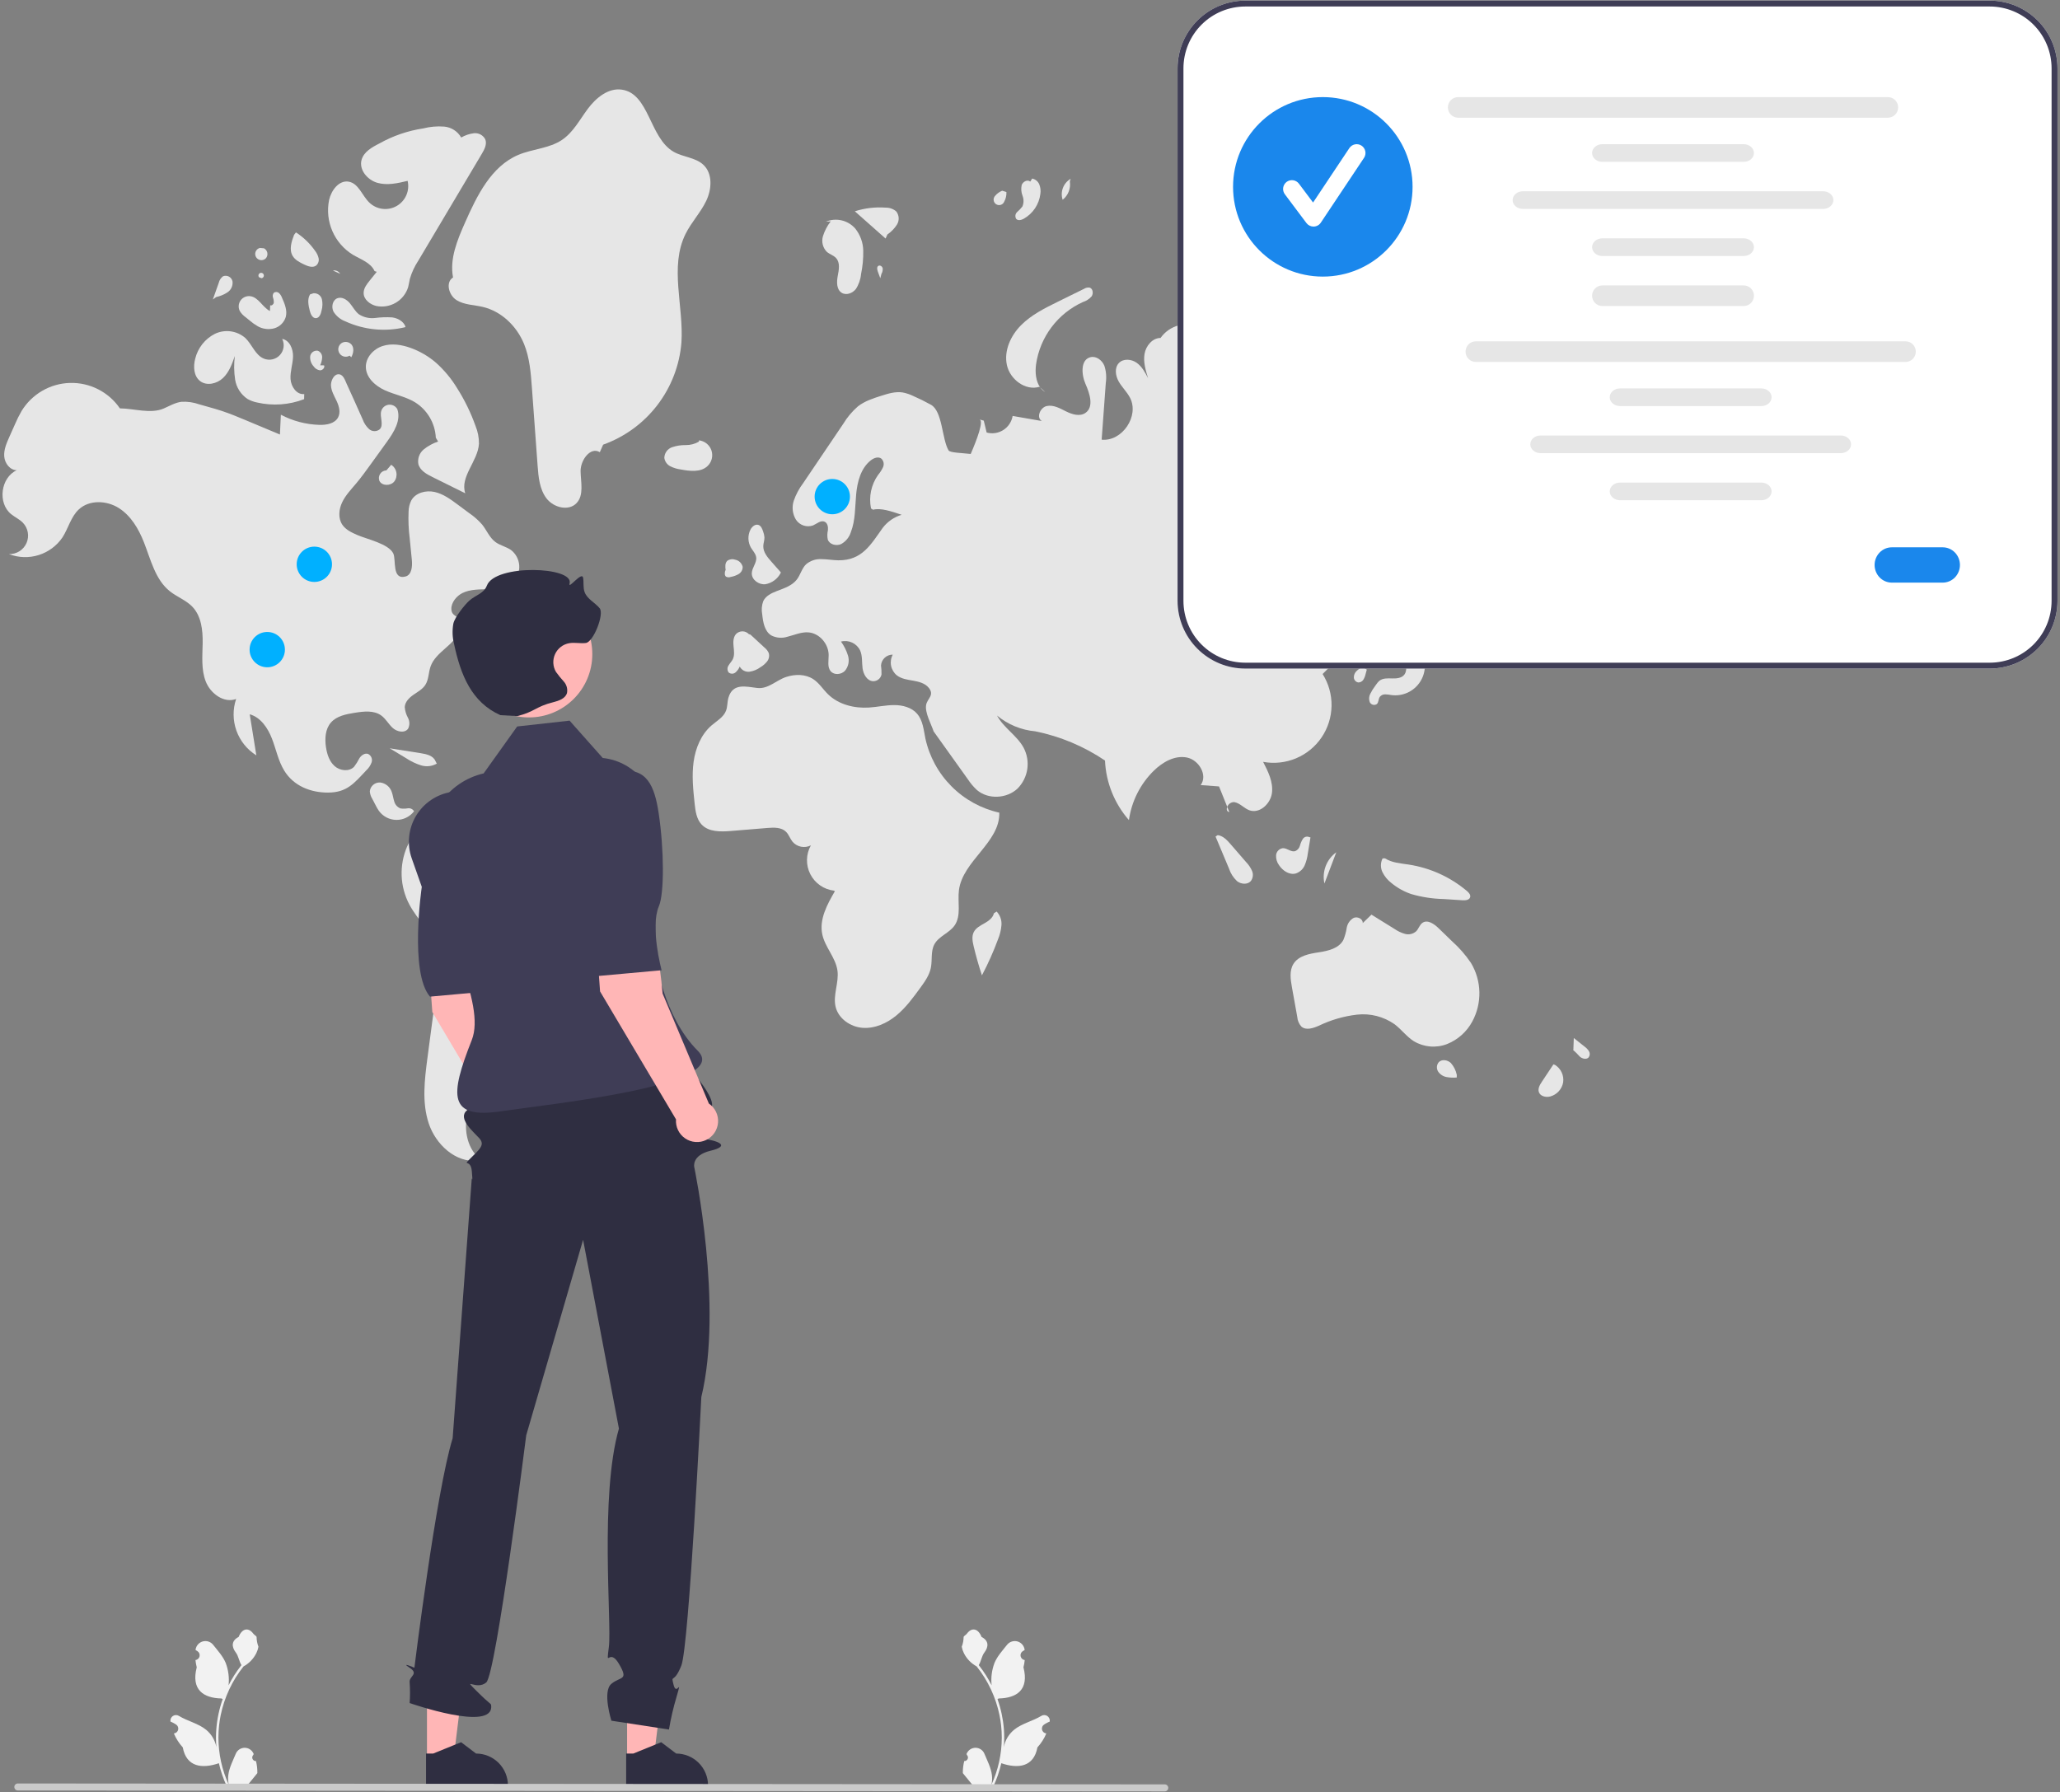 <svg width="700" height="609" viewBox="0 0 700 609" fill="none" xmlns="http://www.w3.org/2000/svg">
<rect x="0" y="0" width="700" height="609" fill="#808080" stroke="none"/>
<g clip-path="url(#clip0_722_21902)">
<path d="M327.648 598.486C327.897 598.497 328.144 598.432 328.354 598.299C328.565 598.165 328.73 597.97 328.826 597.74C328.922 597.51 328.945 597.256 328.892 597.012C328.839 596.768 328.712 596.547 328.529 596.378L328.446 596.046L328.479 595.967C328.73 595.374 329.151 594.868 329.688 594.514C330.225 594.159 330.855 593.971 331.499 593.974C332.143 593.976 332.772 594.169 333.307 594.527C333.841 594.886 334.258 595.394 334.505 595.989C335.49 598.363 336.745 600.74 337.054 603.25C337.19 604.359 337.132 605.484 336.884 606.574C339.199 601.524 340.401 596.036 340.409 590.482C340.409 589.088 340.332 587.695 340.177 586.31C340.048 585.175 339.871 584.047 339.643 582.928C338.403 576.854 335.739 571.161 331.871 566.317C329.999 565.295 328.485 563.725 327.533 561.816C327.188 561.13 326.945 560.398 326.81 559.642C327.22 558.56 327.435 557.414 327.447 556.256C327.741 555.81 328.268 555.588 328.589 555.152C330.188 552.984 332.39 553.363 333.54 556.308C335.996 557.548 336.02 559.604 334.513 561.581C333.554 562.839 333.422 564.541 332.581 565.888C332.667 565.998 332.757 566.106 332.844 566.216C334.426 568.251 335.805 570.436 336.961 572.739C336.68 570.158 337.015 567.548 337.94 565.122C338.877 562.862 340.633 560.958 342.18 559.004C342.589 558.479 343.145 558.087 343.777 557.878C344.408 557.668 345.088 557.651 345.73 557.828C346.371 558.005 346.946 558.368 347.381 558.871C347.816 559.375 348.093 559.996 348.175 560.657L348.184 560.743C347.955 560.873 347.73 561.01 347.51 561.156C347.233 561.34 347.019 561.604 346.895 561.913C346.771 562.221 346.744 562.56 346.815 562.884C346.887 563.209 347.056 563.504 347.298 563.732C347.541 563.959 347.846 564.108 348.175 564.158L348.208 564.163C348.127 564.991 347.982 565.812 347.776 566.618C349.76 574.292 345.476 577.086 339.359 577.212C339.224 577.281 339.093 577.35 338.958 577.416C340.119 580.708 340.848 584.136 341.125 587.615C341.282 589.668 341.273 591.73 341.097 593.781L341.108 593.709C341.551 591.428 342.768 589.37 344.553 587.882C347.204 585.704 350.949 584.902 353.809 583.152C354.113 582.957 354.466 582.853 354.827 582.852C355.188 582.851 355.542 582.953 355.847 583.147C356.152 583.341 356.395 583.618 356.548 583.945C356.701 584.272 356.757 584.636 356.709 584.994L356.697 585.071C356.271 585.244 355.856 585.444 355.455 585.67C355.225 585.799 355 585.937 354.78 586.082C354.503 586.267 354.289 586.531 354.165 586.839C354.042 587.148 354.014 587.487 354.086 587.811C354.158 588.136 354.326 588.431 354.568 588.658C354.811 588.886 355.117 589.034 355.445 589.085L355.479 589.09L355.548 589.101C354.82 590.84 353.797 592.441 352.526 593.833C351.285 600.532 345.956 601.167 340.256 599.217H340.253C339.627 601.934 338.721 604.58 337.549 607.11H327.89C327.855 607.003 327.824 606.892 327.793 606.785C328.687 606.841 329.584 606.787 330.466 606.625C329.749 605.746 329.032 604.86 328.316 603.981C328.3 603.964 328.285 603.947 328.271 603.929C327.907 603.479 327.54 603.032 327.177 602.582C327.157 601.202 327.316 599.825 327.648 598.486Z" fill="#F2F2F2"/>
<path d="M86.983 598.486C86.734 598.497 86.487 598.432 86.276 598.299C86.066 598.165 85.901 597.97 85.805 597.74C85.709 597.51 85.686 597.256 85.739 597.012C85.792 596.768 85.918 596.547 86.102 596.378L86.185 596.046L86.152 595.967C85.901 595.374 85.48 594.868 84.943 594.514C84.405 594.159 83.775 593.971 83.132 593.974C82.488 593.976 81.859 594.169 81.324 594.527C80.79 594.886 80.373 595.394 80.126 595.989C79.141 598.363 77.886 600.74 77.577 603.25C77.441 604.359 77.498 605.484 77.747 606.574C75.432 601.524 74.23 596.036 74.222 590.482C74.222 589.088 74.299 587.695 74.454 586.31C74.582 585.175 74.76 584.047 74.987 582.928C76.228 576.854 78.892 571.161 82.76 566.317C84.632 565.295 86.146 563.725 87.098 561.816C87.442 561.13 87.686 560.398 87.821 559.642C87.411 558.56 87.195 557.414 87.184 556.256C86.89 555.81 86.363 555.588 86.042 555.152C84.443 552.984 82.241 553.363 81.091 556.308C78.635 557.548 78.611 559.604 80.118 561.581C81.077 562.839 81.209 564.541 82.05 565.888C81.963 565.998 81.873 566.106 81.787 566.216C80.205 568.251 78.826 570.436 77.67 572.739C77.951 570.158 77.615 567.548 76.691 565.122C75.754 562.862 73.997 560.958 72.451 559.004C72.041 558.479 71.486 558.087 70.854 557.878C70.222 557.668 69.543 557.651 68.901 557.828C68.26 558.005 67.685 558.368 67.25 558.871C66.814 559.375 66.538 559.996 66.456 560.657L66.447 560.743C66.676 560.873 66.901 561.01 67.121 561.156C67.397 561.34 67.612 561.604 67.736 561.913C67.859 562.221 67.887 562.56 67.815 562.884C67.743 563.209 67.575 563.504 67.333 563.732C67.09 563.959 66.784 564.108 66.456 564.158L66.422 564.163C66.504 564.991 66.649 565.812 66.855 566.618C64.871 574.292 69.155 577.086 75.271 577.212C75.406 577.281 75.538 577.35 75.673 577.416C74.511 580.708 73.783 584.136 73.506 587.615C73.349 589.668 73.358 591.73 73.533 593.781L73.523 593.709C73.08 591.428 71.863 589.37 70.078 587.882C67.427 585.704 63.682 584.902 60.822 583.152C60.518 582.957 60.165 582.853 59.804 582.852C59.443 582.851 59.089 582.953 58.784 583.147C58.479 583.341 58.236 583.618 58.083 583.945C57.93 584.272 57.874 584.636 57.922 584.994L57.933 585.071C58.36 585.244 58.775 585.444 59.176 585.67C59.406 585.799 59.631 585.937 59.851 586.082C60.127 586.267 60.342 586.531 60.465 586.839C60.589 587.148 60.617 587.487 60.545 587.811C60.473 588.136 60.305 588.431 60.062 588.658C59.82 588.886 59.514 589.034 59.186 589.085L59.152 589.09L59.083 589.101C59.811 590.84 60.834 592.441 62.105 593.833C63.346 600.532 68.674 601.167 74.375 599.217H74.378C75.004 601.934 75.91 604.58 77.082 607.11H86.741C86.776 607.003 86.807 606.892 86.838 606.785C85.944 606.841 85.046 606.787 84.165 606.625C84.882 605.746 85.599 604.86 86.315 603.981C86.331 603.964 86.346 603.947 86.36 603.929C86.724 603.479 87.091 603.032 87.454 602.582C87.474 601.202 87.315 599.825 86.983 598.486Z" fill="#F2F2F2"/>
<path d="M232.965 79.478C234.919 75.543 238.042 72.277 239.953 68.321C241.863 64.365 242.235 59.07 239.052 56.042C236.349 53.471 232.116 53.435 228.884 51.573C220.65 46.829 220.659 31.759 211.245 30.457C206.668 29.824 202.526 33.257 199.759 36.958C196.993 40.66 194.788 44.979 190.951 47.554C186.607 50.469 180.992 50.596 176.168 52.62C166.92 56.502 162.072 66.485 158.018 75.659C155.406 81.569 152.735 87.943 153.947 94.289C151.313 95.928 152.487 100.336 155.116 101.983C157.745 103.629 161.046 103.592 164.065 104.306C170.41 105.805 175.606 110.855 178.069 116.892C179.988 121.597 180.381 126.762 180.751 131.83C181.394 140.624 182.037 149.418 182.679 158.212C182.965 162.124 183.341 166.282 185.722 169.4C188.103 172.517 193.26 173.823 195.937 170.956C198.496 168.215 197.343 163.877 197.291 160.128C197.24 156.38 200.628 151.712 203.823 153.673L204.95 151.116C212.248 148.503 218.639 143.842 223.357 137.691C228.075 131.541 230.92 124.161 231.553 116.435C232.369 103.99 227.417 90.647 232.965 79.478Z" fill="#E6E6E6"/>
<path d="M240.423 158.39C241.128 157.725 241.628 156.873 241.864 155.934C242.101 154.994 242.064 154.007 241.758 153.088C241.451 152.169 240.889 151.357 240.136 150.747C239.383 150.137 238.472 149.756 237.509 149.647L237.521 150.069C236.148 150.871 234.581 151.283 232.991 151.26C231.406 151.235 229.829 151.485 228.329 151.998C227.584 152.27 226.938 152.76 226.476 153.405C226.015 154.051 225.76 154.82 225.744 155.613C225.831 156.221 226.064 156.799 226.422 157.298C226.78 157.797 227.253 158.202 227.802 158.479C228.902 159.021 230.084 159.38 231.3 159.541C234.434 160.131 238.102 160.577 240.423 158.39Z" fill="#E6E6E6"/>
<path d="M301.539 79.686C302.852 78.794 303.966 77.64 304.813 76.297C305.223 75.617 305.418 74.829 305.373 74.037C305.327 73.244 305.043 72.484 304.558 71.856C303.569 70.999 302.298 70.539 300.99 70.567C297.438 70.302 293.868 70.723 290.475 71.807C293.959 74.894 297.442 77.98 300.926 81.067L301.539 79.686Z" fill="#E6E6E6"/>
<path d="M284.116 87.714C285.524 89.268 285.075 91.679 284.677 93.738C284.278 95.797 284.227 98.37 285.998 99.494C287.533 100.467 289.688 99.673 290.811 98.243C291.815 96.719 292.426 94.969 292.591 93.151C293.143 90.509 293.392 87.813 293.334 85.114C293.268 82.395 292.308 79.774 290.605 77.654C289.395 76.276 287.785 75.31 285.999 74.893C284.214 74.476 282.342 74.628 280.647 75.328L282.266 75.248C281.089 76.759 280.197 78.471 279.633 80.301C279.363 81.221 279.344 82.195 279.577 83.125C279.811 84.054 280.29 84.904 280.963 85.585C281.924 86.421 283.261 86.77 284.116 87.714Z" fill="#E6E6E6"/>
<path d="M363.536 61.646L363.824 60.76C362.62 61.456 361.692 62.545 361.195 63.843C360.699 65.142 360.663 66.572 361.094 67.894C362.02 67.164 362.735 66.2 363.164 65.102C363.593 64.003 363.722 62.81 363.536 61.646Z" fill="#E6E6E6"/>
<path d="M347.891 74.332C349.424 73.464 350.732 72.249 351.71 70.785C352.689 69.32 353.31 67.647 353.526 65.899C353.692 64.812 353.566 63.701 353.161 62.678C352.953 62.171 352.623 61.722 352.2 61.373C351.777 61.024 351.275 60.785 350.737 60.677L350.082 61.709C349.141 60.9 347.563 61.731 347.167 62.907C346.912 64.128 347.018 65.396 347.472 66.558C347.925 67.726 347.905 69.025 347.415 70.178C346.886 70.857 346.292 71.481 345.641 72.042C345.322 72.332 345.114 72.723 345.052 73.149C344.991 73.575 345.079 74.009 345.302 74.377C345.919 75.082 347.073 74.786 347.891 74.332Z" fill="#E6E6E6"/>
<path d="M341.221 68.568C341.782 67.559 342.046 66.411 341.984 65.258L340.551 64.808C339.634 65.18 338.822 65.767 338.182 66.521C337.988 66.716 337.839 66.951 337.747 67.21C337.654 67.469 337.62 67.746 337.646 68.019C337.673 68.293 337.76 68.558 337.901 68.794C338.042 69.03 338.233 69.232 338.461 69.386C338.689 69.54 338.948 69.641 339.22 69.683C339.492 69.725 339.77 69.706 340.034 69.628C340.297 69.549 340.54 69.414 340.746 69.231C340.951 69.048 341.113 68.822 341.221 68.568Z" fill="#E6E6E6"/>
<path d="M411.287 61.314C411.417 61.422 411.546 61.534 411.675 61.644C411.789 61.62 411.898 61.577 412.015 61.562L411.287 61.314Z" fill="#E6E6E6"/>
<path d="M408.99 73.894C410.306 72.83 411.622 71.765 412.938 70.701C413.637 70.206 414.233 69.579 414.692 68.856C415.006 68.172 415.142 67.419 415.086 66.668C415.03 65.917 414.786 65.192 414.374 64.562C413.646 63.443 412.733 62.457 411.675 61.644C410.513 61.919 409.492 62.611 408.805 63.588C408.119 64.566 407.815 65.761 407.95 66.948C408.188 68.457 409.136 70.071 408.362 71.389C408.061 71.902 407.543 72.251 407.195 72.735C406.848 73.218 406.735 73.987 407.212 74.343C407.742 74.737 408.476 74.31 408.99 73.894Z" fill="#E6E6E6"/>
<path d="M411.868 80.412C412.357 80.438 412.846 80.359 413.302 80.179C413.758 80 414.171 79.724 414.511 79.371C416.27 77.93 417.809 76.239 419.079 74.352C416.118 75.29 413.157 76.228 410.195 77.166L411.118 78.246C410.298 78.781 410.906 80.228 411.868 80.412Z" fill="#E6E6E6"/>
<path d="M420.168 86.507C420.349 86.969 420.676 87.359 421.099 87.617C421.522 87.876 422.018 87.988 422.512 87.938C423.003 87.873 423.474 87.7 423.892 87.433C424.309 87.166 424.663 86.81 424.928 86.391C425.378 85.728 425.643 84.956 425.695 84.155C425.746 83.355 425.583 82.555 425.223 81.839C424.862 81.123 424.316 80.516 423.642 80.081C422.968 79.647 422.19 79.4 421.389 79.367L422.206 80.616C422.415 82.748 419.516 84.466 420.168 86.507Z" fill="#E6E6E6"/>
<path d="M477.681 109.86C478.482 110.457 479.455 110.779 480.454 110.777C481.453 110.774 482.425 110.448 483.223 109.847C483.74 109.405 484.161 108.861 484.458 108.248C484.756 107.636 484.924 106.969 484.951 106.29C484.979 105.61 484.866 104.931 484.62 104.297C484.373 103.663 483.998 103.086 483.518 102.604L482.006 103.448C481.167 102.909 480.152 102.716 479.174 102.91C478.196 103.105 477.331 103.671 476.762 104.49C476.251 105.348 476.064 106.36 476.232 107.344C476.401 108.328 476.914 109.22 477.681 109.86Z" fill="#E6E6E6"/>
<path d="M495.268 111.851C496.005 111.637 496.674 111.238 497.212 110.691C497.75 110.144 498.139 109.469 498.341 108.729L495.401 108.342C494.583 107.725 493.631 107.309 492.622 107.129C492.116 107.053 491.599 107.153 491.159 107.413C490.718 107.673 490.38 108.076 490.201 108.555C490.138 108.963 490.181 109.38 490.325 109.766C490.47 110.153 490.711 110.496 491.025 110.763C491.58 111.292 492.262 111.67 493.005 111.861C493.748 112.051 494.527 112.048 495.268 111.851Z" fill="#E6E6E6"/>
<path d="M483.126 117.729C483.178 118.208 483.365 118.661 483.665 119.037C483.965 119.413 484.366 119.696 484.821 119.853C485.318 120.089 485.874 120.17 486.418 120.086C486.961 120.001 487.467 119.756 487.869 119.381C488.047 119.18 488.174 118.94 488.24 118.681C488.307 118.422 488.31 118.15 488.25 117.889C488.191 117.628 488.069 117.385 487.897 117.18C487.724 116.976 487.506 116.815 487.258 116.712L485.053 116.311C484.202 115.869 483.112 116.77 483.126 117.729Z" fill="#E6E6E6"/>
<path d="M355.183 133.234L353.477 131.675C353.931 132.308 354.512 132.839 355.183 133.234Z" fill="#E6E6E6"/>
<path d="M342.148 124.057C343.198 128.937 348.454 132.912 353.225 131.446L353.477 131.675C351.958 129.596 351.7 126.52 352.055 123.845C352.713 119.261 354.515 114.917 357.295 111.213C360.075 107.509 363.743 104.565 367.961 102.653C369.116 102.292 370.149 101.619 370.946 100.708C371.625 99.713 371.372 98.008 370.2 97.728C369.564 97.655 368.922 97.803 368.382 98.148L359.515 102.512C355.037 104.716 350.47 106.983 346.952 110.525C343.435 114.066 341.097 119.178 342.148 124.057Z" fill="#E6E6E6"/>
<path d="M199.026 291.84C190.765 285.926 181.717 281.197 172.145 277.792C166.262 275.701 159.94 274.105 153.81 275.293C150.449 275.988 147.299 277.466 144.616 279.608C141.933 281.75 139.793 284.494 138.37 287.618C136.999 290.764 136.355 294.179 136.484 297.609C136.613 301.039 137.513 304.395 139.117 307.429C141.944 312.727 146.839 316.945 148.476 322.722C149.579 326.617 149.056 330.763 148.525 334.776C147.44 342.976 146.355 351.177 145.269 359.377C144.281 366.843 143.319 374.613 145.682 381.764C148.046 388.914 154.792 395.217 162.285 394.458L163.769 394.346C158.813 390.976 157.424 383.998 158.899 378.189C160.375 372.379 164.121 367.453 167.778 362.704C178.631 348.612 189.483 334.52 200.336 320.427C204.727 314.726 209.371 307.678 207.03 300.873C205.699 297.005 202.352 294.222 199.026 291.84Z" fill="#E6E6E6"/>
<path d="M125.065 256.214C123.966 255.842 122.805 256.67 122.159 257.634C121.636 258.669 121.023 259.655 120.325 260.581C118.634 262.324 115.553 261.978 113.73 260.375C111.907 258.771 111.117 256.292 110.763 253.89C110.338 251.008 110.522 247.792 112.424 245.586C114.382 243.314 117.6 242.705 120.562 242.233C123.621 241.746 127.049 241.339 129.555 243.16C131.134 244.307 132.054 246.157 133.516 247.449C134.979 248.741 137.58 249.23 138.68 247.619C138.969 247.048 139.114 246.416 139.105 245.776C139.096 245.137 138.932 244.509 138.628 243.946C138.009 242.826 137.637 241.586 137.536 240.31C137.61 238.539 139.032 237.131 140.487 236.119C141.942 235.106 143.586 234.233 144.54 232.739C145.715 230.902 145.59 228.535 146.318 226.48C148.081 221.506 154.374 219.293 156.207 214.345C156.648 213.304 156.698 212.138 156.346 211.063C155.579 209.092 153.506 209.479 153.378 207.069C153.257 204.765 155.179 202.505 157.132 201.542C159.826 200.215 162.965 200.323 165.967 200.242C168.968 200.162 172.201 199.763 174.404 197.722C175.117 196.987 175.666 196.11 176.017 195.148C176.367 194.186 176.511 193.161 176.438 192.14C176.365 191.119 176.077 190.125 175.593 189.222C175.109 188.32 174.441 187.53 173.63 186.904C171.989 185.771 169.914 185.376 168.318 184.181C166.328 182.693 165.387 180.214 163.838 178.272C162.549 176.793 161.074 175.487 159.45 174.387C158.121 173.401 156.792 172.414 155.462 171.428C153.059 169.645 150.559 167.816 147.635 167.181C144.71 166.546 141.228 167.445 139.764 170.054C139.186 171.217 138.87 172.493 138.839 173.791C138.706 176.848 138.833 179.91 139.22 182.945C139.462 185.388 139.703 187.831 139.945 190.274C140.161 192.464 139.929 195.351 137.803 195.919C133.086 197.18 134.678 190.207 133.632 188.07C132.031 184.8 124.675 183.23 121.53 181.867C119.566 181.016 117.493 180.077 116.307 178.295C114.831 176.077 115.134 173.059 116.292 170.659C117.449 168.26 119.335 166.307 121.048 164.267C122.795 162.187 124.385 159.982 125.973 157.779C127.816 155.225 129.658 152.67 131.5 150.116C133.863 146.839 136.347 142.841 135.005 139.031C134.714 138.521 134.279 138.108 133.755 137.845C133.23 137.581 132.64 137.478 132.057 137.548C131.475 137.618 130.926 137.859 130.479 138.239C130.033 138.62 129.708 139.124 129.547 139.689C128.959 141.745 130.528 144.372 129.027 145.896C128.513 146.31 127.869 146.53 127.209 146.518C126.549 146.506 125.914 146.261 125.416 145.828C124.443 144.93 123.703 143.811 123.257 142.564C121.439 138.523 119.667 134.456 117.8 130.436C117.21 129.166 116.594 126.99 114.805 127.204C113.252 127.39 112.414 129.653 112.468 130.966C112.546 132.878 113.603 134.585 114.41 136.32C115.218 138.054 115.782 140.136 114.896 141.831C113.773 143.977 110.93 144.459 108.51 144.389C103.946 144.25 99.475 143.071 95.438 140.939C95.332 143.182 95.227 145.425 95.121 147.668C91.908 146.323 88.694 144.978 85.481 143.633C84.857 143.372 84.233 143.111 83.609 142.849C80.898 141.715 78.184 140.579 75.394 139.658C73.809 139.135 72.203 138.682 70.598 138.23C69.622 137.954 68.645 137.679 67.669 137.404C65.743 136.722 63.701 136.43 61.661 136.547C59.517 136.816 57.606 137.967 55.624 138.828C51.201 140.748 45.481 138.816 40.742 138.782C38.862 136.038 36.324 133.809 33.361 132.298C30.397 130.788 27.101 130.045 23.776 130.137C20.451 130.229 17.202 131.154 14.326 132.826C11.451 134.498 9.04 136.864 7.315 139.708C6.482 141.149 5.74 142.641 5.093 144.175C4.45 145.616 3.807 147.057 3.164 148.498C2.221 150.612 1.257 152.839 1.442 155.147C1.628 157.454 3.397 159.811 5.711 159.791C0.253 162.262 -0.883 170.909 3.752 174.706C5.036 175.757 6.609 176.445 7.764 177.636C8.637 178.536 9.221 179.677 9.441 180.911C9.662 182.146 9.508 183.418 9 184.564C8.492 185.711 7.653 186.679 6.591 187.346C5.528 188.012 4.291 188.345 3.038 188.304C6.271 189.553 9.833 189.67 13.142 188.633C16.45 187.597 19.309 185.47 21.252 182.598C23.234 179.496 24.095 175.62 26.791 173.112C30.361 169.792 36.258 170.05 40.375 172.661C44.493 175.271 47.098 179.717 48.889 184.251C51.237 190.193 52.74 196.983 57.742 200.958C60.161 202.88 63.224 203.961 65.362 206.191C68.407 209.367 68.933 214.16 68.865 218.559C68.796 222.958 68.322 227.522 69.925 231.619C71.527 235.717 76.121 239.087 80.24 237.542C79.06 241.043 79.097 244.841 80.343 248.319C81.59 251.797 83.974 254.753 87.109 256.707C86.359 252.052 85.608 247.397 84.858 242.742C88.598 243.795 91.023 247.423 92.423 251.048C93.823 254.673 94.563 258.593 96.593 261.907C99.788 267.126 105.576 269.374 111.463 269.354C117.823 269.333 120.238 266.301 124.429 261.835C125.271 261.073 125.91 260.113 126.289 259.043C126.46 258.503 126.43 257.92 126.205 257.4C125.98 256.88 125.576 256.459 125.065 256.214Z" fill="#E6E6E6"/>
<path d="M143.074 255.983C139.519 255.424 135.964 254.865 132.409 254.307C134.273 255.427 136.136 256.547 138 257.668C139.554 258.702 141.243 259.516 143.021 260.087C143.912 260.367 144.851 260.461 145.781 260.363C146.71 260.266 147.609 259.978 148.422 259.518L147.967 258.648C147.25 256.836 144.999 256.286 143.074 255.983Z" fill="#E6E6E6"/>
<path d="M140.659 275.743L140.683 275.681C140.468 275.325 140.152 275.041 139.774 274.866C139.396 274.69 138.975 274.632 138.564 274.699C137.745 274.845 136.908 274.859 136.085 274.739C135.562 274.534 135.095 274.208 134.724 273.786C134.354 273.365 134.089 272.861 133.953 272.316C133.6 271.253 133.495 270.115 133.093 269.07C132.802 268.243 132.289 267.512 131.609 266.958C130.93 266.404 130.111 266.048 129.243 265.93C128.371 265.86 127.507 266.136 126.838 266.698C126.168 267.26 125.746 268.063 125.664 268.933C125.732 269.829 126.017 270.696 126.494 271.458C126.877 272.195 127.261 272.933 127.644 273.67C127.967 274.331 128.339 274.967 128.756 275.573C129.435 276.508 130.323 277.272 131.348 277.805C132.374 278.337 133.51 278.622 134.665 278.639C135.821 278.655 136.964 278.402 138.004 277.899C139.045 277.397 139.954 276.658 140.659 275.743Z" fill="#E6E6E6"/>
<path d="M119.898 86.568C122.604 88.164 125.994 89.264 127.28 92.131L128.022 92.371C127.213 93.376 126.404 94.382 125.594 95.388C124.594 96.63 123.542 98.015 123.566 99.61C123.598 101.807 125.711 103.464 127.846 103.982C130.125 104.451 132.496 104.057 134.5 102.875C136.504 101.694 137.998 99.811 138.691 97.59C138.945 96.664 139.05 95.704 139.272 94.769C139.921 92.554 140.901 90.45 142.178 88.527C149.366 76.434 156.554 64.341 163.742 52.249C164.637 50.743 165.56 48.941 164.887 47.324C164.527 46.639 163.972 46.079 163.291 45.713C162.61 45.348 161.835 45.195 161.066 45.274C159.532 45.46 158.052 45.958 156.718 46.736C156.125 45.694 155.288 44.812 154.278 44.165C153.269 43.518 152.118 43.126 150.924 43.022C148.536 42.838 146.134 43.047 143.814 43.641C138.573 44.432 133.518 46.168 128.897 48.766C126.369 50.044 123.587 51.622 122.854 54.358C121.952 57.724 124.859 61.154 128.207 62.121C131.554 63.088 135.127 62.276 138.515 61.462C138.898 63.104 138.739 64.826 138.06 66.37C137.382 67.914 136.222 69.197 134.753 70.026C133.285 70.855 131.587 71.186 129.914 70.969C128.242 70.751 126.685 69.998 125.477 68.822C123.048 66.457 121.859 62.352 118.524 61.742C115.201 61.133 112.559 64.678 111.825 67.977C111.108 71.529 111.497 75.216 112.94 78.541C114.384 81.865 116.812 84.667 119.898 86.568Z" fill="#E6E6E6"/>
<path d="M161.586 144.756C159.985 140.245 157.881 135.928 155.314 131.887C153.369 128.692 150.967 125.798 148.186 123.297C145.644 121.102 142.722 119.39 139.565 118.247C136.5 117.138 133.087 116.591 129.989 117.601C126.89 118.612 124.254 121.493 124.317 124.752C124.386 128.355 127.539 131.173 130.824 132.653C134.11 134.134 137.765 134.778 140.865 136.616C142.972 137.895 144.734 139.671 145.994 141.789C147.254 143.908 147.975 146.303 148.093 148.766L148.873 150.057C147.105 150.643 145.455 151.541 144.003 152.708C143.284 153.302 142.734 154.075 142.409 154.949C142.085 155.822 141.996 156.767 142.153 157.686C142.695 159.868 144.923 161.12 146.937 162.117C150.66 163.961 154.382 165.805 158.104 167.648C156.209 161.997 162.414 156.738 162.758 150.787C162.771 148.719 162.372 146.669 161.586 144.756Z" fill="#E6E6E6"/>
<path d="M67.988 129.497C70.246 131.251 73.718 130.43 75.787 128.457C77.855 126.483 78.863 123.675 79.802 120.975C79.459 123.647 79.492 126.355 79.899 129.019C80.111 130.351 80.597 131.624 81.327 132.758C82.057 133.893 83.014 134.863 84.138 135.608C85.159 136.168 86.259 136.569 87.401 136.796C92.709 138.004 98.256 137.608 103.338 135.657L103.384 133.92C100.83 134.211 98.898 131.411 98.73 128.847C98.561 126.283 99.492 123.768 99.574 121.2C99.656 118.631 98.418 115.631 95.889 115.174C96.332 116.062 96.493 117.065 96.352 118.048C96.21 119.031 95.773 119.947 95.098 120.676C94.423 121.404 93.543 121.909 92.573 122.124C91.604 122.34 90.592 122.255 89.672 121.881C86.745 120.691 85.682 117.125 83.42 114.919C82.022 113.676 80.288 112.874 78.436 112.613C76.584 112.352 74.696 112.645 73.01 113.455C71.345 114.304 69.884 115.505 68.729 116.974C67.573 118.444 66.751 120.146 66.318 121.964C65.631 124.603 65.835 127.825 67.988 129.497Z" fill="#E6E6E6"/>
<path d="M137.677 111.197L137.782 111.027C137.152 109.207 135.198 108.139 133.291 107.868C131.368 107.741 129.438 107.805 127.527 108.059C125.6 108.308 123.646 107.878 122.001 106.842C120.688 105.86 119.94 104.316 118.891 103.057C117.841 101.798 116.143 100.762 114.618 101.365C112.967 102.016 112.527 104.33 113.328 105.913C114.272 107.433 115.695 108.595 117.373 109.215C123.728 112.132 130.878 112.83 137.677 111.197Z" fill="#E6E6E6"/>
<path d="M115.985 116.653C115.457 117.04 115.099 117.616 114.986 118.26C114.873 118.905 115.014 119.568 115.379 120.112C115.744 120.655 116.304 121.036 116.944 121.175C117.583 121.314 118.252 121.201 118.809 120.859L119.366 121.408C120.107 120.082 120.412 118.305 119.465 117.118C119.044 116.625 118.456 116.306 117.814 116.22C117.172 116.134 116.521 116.289 115.985 116.653Z" fill="#E6E6E6"/>
<path d="M109.469 121.411C109.477 120.937 109.341 120.472 109.08 120.077C108.819 119.681 108.444 119.374 108.005 119.196C107.706 119.145 107.399 119.154 107.104 119.225C106.809 119.295 106.532 119.424 106.288 119.604C106.044 119.785 105.839 120.013 105.686 120.274C105.533 120.536 105.434 120.826 105.395 121.127C105.349 121.74 105.43 122.355 105.632 122.936C105.834 123.516 106.153 124.049 106.57 124.501C106.812 124.865 107.129 125.173 107.499 125.406C107.869 125.639 108.285 125.79 108.718 125.851C109.591 125.879 110.48 124.967 110.127 124.168L108.794 124.142C109.205 123.288 109.434 122.358 109.469 121.411Z" fill="#E6E6E6"/>
<path d="M83.41 107.764C83.899 108.161 84.389 108.557 84.878 108.954C85.726 109.687 86.642 110.337 87.613 110.896C89.312 111.837 91.31 112.081 93.185 111.578C94.112 111.314 94.956 110.821 95.642 110.145C96.327 109.468 96.831 108.63 97.107 107.708C97.693 105.503 96.738 103.213 95.804 101.132C95.591 100.537 95.239 100 94.778 99.567C94.541 99.358 94.24 99.237 93.924 99.225C93.609 99.212 93.299 99.309 93.047 99.499C92.864 99.727 92.743 99.998 92.694 100.286C92.645 100.573 92.671 100.869 92.768 101.144C92.969 101.692 93.061 102.274 93.038 102.858C92.945 103.433 92.341 103.977 91.809 103.739L91.725 105.698C89.184 104.412 87.84 100.991 85.012 100.653C84.377 100.578 83.734 100.678 83.152 100.943C82.57 101.207 82.073 101.627 81.713 102.155C81.353 102.684 81.146 103.301 81.113 103.939C81.08 104.578 81.223 105.213 81.527 105.775C82.017 106.556 82.658 107.231 83.41 107.764Z" fill="#E6E6E6"/>
<path d="M77.358 99.307C77.945 98.904 78.41 98.347 78.702 97.696C78.993 97.046 79.099 96.327 79.007 95.62C78.937 95.278 78.792 94.955 78.583 94.675C78.374 94.395 78.105 94.165 77.797 94C77.489 93.836 77.148 93.741 76.799 93.723C76.45 93.705 76.101 93.765 75.778 93.897C75.052 94.44 74.541 95.222 74.338 96.106C73.668 97.995 72.999 99.884 72.329 101.773L73.455 100.954C74.847 100.654 76.171 100.095 77.358 99.307Z" fill="#E6E6E6"/>
<path d="M90.401 87.714C90.602 87.46 90.745 87.166 90.82 86.851C90.895 86.536 90.9 86.209 90.835 85.892C90.77 85.575 90.636 85.276 90.443 85.016C90.249 84.757 90.002 84.543 89.717 84.389L88.309 84.257C87.99 84.338 87.693 84.493 87.444 84.71C87.194 84.926 86.999 85.198 86.874 85.503C86.749 85.808 86.697 86.139 86.722 86.468C86.748 86.797 86.85 87.116 87.021 87.398C87.192 87.68 87.426 87.919 87.706 88.094C87.986 88.27 88.303 88.377 88.631 88.408C88.96 88.438 89.291 88.392 89.599 88.271C89.906 88.151 90.181 87.96 90.401 87.714Z" fill="#E6E6E6"/>
<path d="M103.349 89.886C104.662 90.515 106.325 91.113 107.467 90.211C107.806 89.905 108.057 89.515 108.197 89.08C108.337 88.646 108.359 88.182 108.263 87.736C108.058 86.846 107.661 86.011 107.101 85.29C105.354 82.781 103.134 80.638 100.566 78.98L99.931 79.805C99.044 82.108 98.188 84.796 99.425 86.931C100.259 88.371 101.848 89.168 103.349 89.886Z" fill="#E6E6E6"/>
<path d="M113.133 91.936L115.589 93.047C115.348 92.627 114.981 92.294 114.54 92.095C114.099 91.895 113.607 91.84 113.133 91.936Z" fill="#E6E6E6"/>
<path d="M106.514 99.663L105.354 100.045C104.367 101.667 104.795 103.74 105.254 105.582C105.544 106.746 106.17 108.179 107.369 108.126C108.535 108.075 109.051 106.66 109.275 105.514C109.625 104.269 109.663 102.957 109.386 101.694C109.228 101.069 108.851 100.521 108.325 100.148C107.798 99.776 107.156 99.604 106.514 99.663Z" fill="#E6E6E6"/>
<path d="M88.008 94.205L88.867 94.551C89.069 94.522 89.255 94.428 89.397 94.282C89.539 94.137 89.63 93.949 89.654 93.747C89.678 93.545 89.636 93.341 89.532 93.166C89.429 92.991 89.27 92.855 89.082 92.779C88.893 92.703 88.685 92.691 88.489 92.746C88.293 92.8 88.121 92.918 87.998 93.08C87.876 93.243 87.811 93.441 87.812 93.644C87.814 93.848 87.883 94.045 88.008 94.205Z" fill="#E6E6E6"/>
<path d="M131.297 159.862C130.881 159.871 130.473 159.98 130.107 160.179C129.742 160.378 129.429 160.661 129.196 161.005C128.962 161.349 128.814 161.745 128.764 162.158C128.714 162.571 128.764 162.99 128.908 163.38C129.752 165.195 132.656 165.203 133.946 163.673C134.277 163.238 134.514 162.739 134.642 162.208C134.77 161.677 134.787 161.126 134.691 160.588C134.595 160.05 134.389 159.538 134.085 159.084C133.782 158.63 133.387 158.244 132.927 157.95L131.297 159.862Z" fill="#E6E6E6"/>
<path d="M173.122 202.873C172.785 202.963 172.469 203.12 172.193 203.334C171.917 203.548 171.687 203.816 171.516 204.12C171.345 204.425 171.237 204.761 171.199 205.108C171.16 205.455 171.191 205.807 171.291 206.142L173.701 206.309C174.518 205.899 175.334 205.489 176.151 205.08C176.101 204.734 175.983 204.401 175.803 204.102C175.623 203.803 175.385 203.542 175.103 203.337C174.82 203.131 174.5 202.984 174.159 202.904C173.819 202.825 173.467 202.814 173.122 202.873Z" fill="#E6E6E6"/>
<path d="M163.323 205.856C162.633 206.345 162.08 207.003 161.714 207.766C161.349 208.529 161.184 209.372 161.235 210.217C161.313 211.059 161.658 211.855 162.218 212.488C162.779 213.122 163.527 213.561 164.353 213.741C165.188 213.872 166.041 213.681 166.74 213.207C167.439 212.733 167.932 212.011 168.119 211.187C168.526 208.694 165.846 206.867 164.883 204.531L163.323 205.856Z" fill="#E6E6E6"/>
<path d="M256.958 189.386C257.213 191.258 255.526 192.898 255.464 194.786C255.389 197.027 257.828 198.77 260.059 198.55C261.166 198.358 262.214 197.912 263.119 197.247C264.025 196.581 264.764 195.715 265.278 194.716L265.326 194.506C264.24 193.278 263.153 192.05 262.067 190.822C260.732 189.314 259.318 187.597 259.37 185.584C259.396 184.591 259.787 183.63 259.765 182.637C259.713 181.923 259.553 181.221 259.292 180.555C258.998 179.677 258.598 178.687 257.72 178.391C256.622 178.02 255.514 178.993 254.99 180.027C254.518 180.981 254.289 182.036 254.323 183.099C254.356 184.162 254.651 185.2 255.181 186.123C255.816 187.2 256.79 188.148 256.958 189.386Z" fill="#E6E6E6"/>
<path d="M246.712 195.973C246.949 196.101 247.212 196.177 247.481 196.194C247.751 196.211 248.021 196.17 248.273 196.073C249.241 195.908 250.172 195.57 251.02 195.075C251.441 194.822 251.788 194.461 252.024 194.03C252.26 193.599 252.377 193.113 252.364 192.622C252.217 192.004 251.89 191.444 251.425 191.012C250.96 190.579 250.377 190.295 249.75 190.195C249.315 190.041 248.849 189.998 248.392 190.067C247.936 190.137 247.504 190.318 247.135 190.594C246.325 191.353 246.422 192.642 246.58 193.741L246.41 194.027C246.258 194.706 246.16 195.55 246.712 195.973Z" fill="#E6E6E6"/>
<path d="M417.739 275.976C417.503 275.392 417.268 274.807 417.033 274.223C416.711 275.016 416.831 275.828 417.739 275.976Z" fill="#E6E6E6"/>
<path d="M558.815 153.049C555.8 149.777 553.953 147.89 552.048 143.835C551.012 141.598 549.438 139.652 547.466 138.172C545.495 136.691 543.188 135.722 540.751 135.351C534.494 134.32 528.1 135.952 521.768 135.625C511.624 135.101 502.478 129.661 492.764 126.693C487.325 125.169 481.787 124.027 476.189 123.275C472.963 122.764 469.738 122.254 466.512 121.744C455.939 120.072 445.298 118.395 434.596 118.617C431.51 118.681 427.211 117.754 427.458 114.677C427.765 110.855 434.64 111.357 435.963 107.759C436.781 105.533 434.823 103.195 432.675 102.189C430.528 101.182 428.049 100.88 426.1 99.528C424.151 98.177 423.084 95.044 424.875 93.49C419.91 96.035 414.945 98.58 409.981 101.125C405.853 103.241 401.241 105.994 400.512 110.575C398.025 111.232 395.848 112.744 394.364 114.846C391.572 114.861 389.377 117.542 388.916 120.296C388.456 123.051 389.293 125.838 390.121 128.506C389.108 126.565 388.032 124.551 386.246 123.285C384.461 122.019 381.743 121.778 380.221 123.35C378.659 124.964 379.024 127.672 380.129 129.628C381.234 131.583 382.931 133.161 383.974 135.151C387.231 141.364 381.33 150.112 374.349 149.42C374.817 143.004 375.285 136.588 375.754 130.172C376.05 128.198 375.884 126.183 375.269 124.284C374.507 122.448 372.557 120.939 370.617 121.373C367.128 122.153 367.426 127.264 368.878 130.531C370.329 133.798 371.776 138.341 368.813 140.342C366.9 141.634 364.306 140.836 362.24 139.805C360.175 138.774 357.965 137.503 355.707 137.985C353.449 138.466 352.03 141.918 354.025 143.08C350.716 142.505 347.408 141.93 344.1 141.355C343.936 142.329 343.57 143.258 343.025 144.081C342.479 144.904 341.768 145.604 340.935 146.136C340.103 146.667 339.168 147.017 338.191 147.165C337.215 147.312 336.218 147.253 335.266 146.991C334.941 145.645 334.617 144.299 334.292 142.953C333.808 142.818 333.324 142.684 332.84 142.549C334.359 142.972 331.982 149.381 329.85 154.276C326.985 153.94 322.797 153.875 322.32 153.054C320.032 149.122 320.303 139.757 316.328 137.545C314.334 136.435 312.29 135.424 310.195 134.512C309.094 133.988 307.932 133.607 306.735 133.376C304.293 132.991 301.832 133.748 299.477 134.497C296.693 135.38 293.845 136.298 291.54 138.092C289.572 139.799 287.885 141.805 286.541 144.037C281.99 150.772 277.44 157.506 272.889 164.241C271.533 166.04 270.467 168.039 269.727 170.166C269.379 171.224 269.263 172.345 269.387 173.451C269.512 174.558 269.873 175.625 270.448 176.58C271.053 177.515 271.955 178.22 273.01 178.58C274.064 178.94 275.209 178.935 276.26 178.566C277.579 177.995 278.9 176.701 280.207 177.298C281.197 177.751 281.444 179.052 281.34 180.135C281.089 181.196 281.069 182.299 281.282 183.368C281.877 185.055 284.166 185.641 285.799 184.912C287.387 184.045 288.576 182.597 289.117 180.872C290.691 176.837 290.53 172.372 290.922 168.059C291.314 163.747 292.493 159.134 295.893 156.452C296.911 155.649 298.406 155.07 299.454 155.834C299.846 156.19 300.117 156.661 300.23 157.179C300.342 157.697 300.29 158.237 300.08 158.724C299.642 159.687 299.071 160.585 298.383 161.39C297.221 163.024 296.408 164.88 295.995 166.842C295.581 168.805 295.576 170.831 295.979 172.795L296.674 173.225C299.326 172.538 302.874 173.769 306.394 174.95C303.839 175.71 301.589 177.257 299.966 179.371C295.897 185.08 292.952 190.482 284.903 190.414C282.994 190.398 281.1 190.021 279.191 190.017C277.264 189.898 275.365 190.53 273.894 191.781C272.446 193.198 271.999 195.356 270.76 196.96C269.132 199.068 266.41 199.925 263.924 200.883C262.108 201.583 260.193 202.527 259.358 204.286C258.833 205.728 258.712 207.286 259.008 208.792C259.288 211.455 259.783 214.484 262.043 215.922C262.887 216.363 263.812 216.631 264.761 216.712C265.711 216.792 266.667 216.683 267.574 216.39C269.924 215.819 272.223 214.742 274.636 214.903C278.426 215.155 281.547 218.793 281.585 222.591C281.604 224.513 281.043 226.718 282.318 228.158C283.515 229.51 285.89 229.269 287.13 227.956C287.707 227.257 288.104 226.428 288.286 225.541C288.468 224.653 288.43 223.735 288.175 222.866C287.649 221.134 286.839 219.502 285.778 218.035C287.039 217.708 288.375 217.828 289.557 218.375C290.74 218.922 291.697 219.861 292.265 221.034C293.107 222.904 292.835 225.062 293.103 227.095C293.372 229.128 294.609 231.388 296.657 231.505C297.326 231.524 297.981 231.307 298.508 230.894C299.035 230.48 299.4 229.896 299.541 229.241C299.563 228.209 299.506 227.177 299.373 226.154C299.443 225.146 299.896 224.204 300.638 223.52C301.381 222.835 302.357 222.461 303.367 222.474C302.744 223.625 302.541 224.956 302.793 226.241C303.045 227.525 303.737 228.681 304.748 229.511C306.306 230.717 308.366 230.986 310.307 231.323C312.248 231.66 314.318 232.193 315.571 233.714C317.658 236.246 315.105 237.387 314.707 239.532C314.219 242.165 316.419 246.054 317.263 248.573C321.146 254.004 325.028 259.436 328.911 264.867C329.777 266.187 330.799 267.399 331.955 268.476C335.787 271.768 342.106 271.443 345.781 267.977C347.563 266.174 348.72 263.847 349.082 261.338C349.444 258.83 348.993 256.271 347.794 254.038C345.522 249.903 341.022 247.343 338.8 243.182C342.499 246.244 347.04 248.111 351.823 248.537C360.285 250.257 368.325 253.629 375.483 258.46C375.819 265.938 378.688 273.079 383.619 278.711C384.506 272.329 387.481 266.421 392.08 261.908C395.071 258.991 399.158 256.64 403.261 257.424C407.365 258.208 410.478 263.441 407.996 266.802C410.076 266.957 412.155 267.111 414.235 267.266C415.168 269.585 416.1 271.904 417.033 274.223C417.199 273.735 417.517 273.314 417.94 273.02C418.363 272.727 418.869 272.576 419.383 272.591C421.33 272.885 422.696 274.697 424.548 275.366C428.039 276.626 431.77 273.134 432.222 269.45C432.673 265.766 430.921 262.209 429.218 258.911C432.979 259.608 436.862 259.192 440.391 257.716C443.92 256.24 446.942 253.767 449.087 250.599C451.232 247.432 452.407 243.708 452.468 239.883C452.529 236.059 451.473 232.299 449.431 229.065C453.478 224.814 458.241 221.307 463.502 218.705C468.371 216.3 473.696 214.649 477.952 211.275C482.207 207.901 485.191 202.042 483.144 197.012C481.698 193.458 478.072 191.046 476.987 187.367C475.416 182.04 480.188 176.531 485.58 175.2C490.971 173.869 496.602 175.505 501.913 177.128C501.097 171.663 507.431 166.54 512.605 168.48C514.772 167.603 516.938 166.725 519.105 165.848C516.594 171.386 511.151 174.909 507.149 179.487C503.147 184.065 500.763 191.52 504.944 195.936C510.936 190.505 516.928 185.074 522.921 179.642C529.189 173.961 535.457 168.28 541.725 162.599C541.425 161.72 541.126 160.841 540.827 159.962C546.757 157.709 553.143 155.846 558.815 153.049Z" fill="#E6E6E6"/>
<path d="M247.572 226.145C247.33 226.494 247.201 226.909 247.203 227.333C247.205 227.757 247.338 228.171 247.584 228.517C247.906 228.79 248.313 228.943 248.735 228.949C249.157 228.954 249.568 228.813 249.897 228.548C250.541 227.999 251.044 227.303 251.363 226.519C251.674 227.122 252.163 227.613 252.764 227.928C253.364 228.242 254.047 228.364 254.719 228.277C256.062 228.075 257.334 227.544 258.423 226.733C259.286 226.227 260.049 225.565 260.671 224.782C260.98 224.387 261.191 223.926 261.289 223.435C261.387 222.944 261.369 222.437 261.237 221.955C260.913 221.214 260.411 220.566 259.775 220.068C258.19 218.603 256.604 217.139 255.018 215.674L254.481 215.513C254.201 215.216 253.865 214.978 253.491 214.814C253.117 214.649 252.714 214.563 252.305 214.558C251.897 214.554 251.492 214.632 251.115 214.788C250.737 214.944 250.395 215.175 250.109 215.467C249.125 216.569 249.12 218.215 249.271 219.686C249.421 221.156 249.656 222.722 249.001 224.047C248.626 224.807 247.99 225.408 247.572 226.145Z" fill="#E6E6E6"/>
<path d="M339.568 276.176C333.406 274.804 327.765 271.697 323.313 267.222C318.861 262.747 315.783 257.091 314.443 250.922C313.858 248.011 313.593 244.83 311.657 242.58C309.782 240.401 306.719 239.614 303.845 239.615C300.97 239.615 298.137 240.276 295.268 240.455C290.252 240.768 284.937 239.443 281.35 235.923C279.652 234.256 278.366 232.139 276.382 230.824C273.716 229.057 270.181 229.058 267.144 230.06C263.76 231.175 261.052 234.226 257.352 233.806C253.504 233.37 249.044 232.009 247.536 237.076C247.101 238.535 247.249 240.135 246.699 241.554C245.852 243.741 243.601 244.975 241.821 246.503C238.235 249.58 236.33 254.256 235.687 258.937C235.045 263.619 235.542 268.373 236.039 273.072C236.308 275.607 236.66 278.334 238.401 280.196C240.828 282.791 244.901 282.69 248.441 282.398C252.555 282.058 256.669 281.719 260.782 281.379C263 281.196 265.526 281.118 267.105 282.686C268.051 283.626 268.451 284.985 269.283 286.027C270.03 286.914 271.055 287.521 272.192 287.75C273.328 287.979 274.509 287.816 275.541 287.289C274.706 288.779 274.252 290.452 274.218 292.159C274.185 293.867 274.572 295.556 275.347 297.078C276.122 298.6 277.26 299.907 278.661 300.884C280.062 301.862 281.682 302.478 283.378 302.68L283.695 302.88C281.061 307.39 278.328 312.454 279.421 317.561C280.357 321.94 283.984 325.451 284.577 329.889C285.121 333.961 282.996 338.126 283.936 342.126C284.888 346.176 288.978 348.999 293.128 349.301C297.277 349.602 301.354 347.762 304.568 345.12C307.783 342.478 310.268 339.076 312.717 335.712C314.229 333.635 315.78 331.474 316.299 328.958C316.852 326.281 316.211 323.314 317.513 320.91C319.014 318.138 322.578 317.099 324.377 314.51C326.706 311.158 325.334 306.592 325.849 302.542C327.123 292.52 339.857 286.274 339.568 276.176Z" fill="#E6E6E6"/>
<path d="M337.729 310.39C337.38 311.955 335.915 312.985 334.519 313.773C333.123 314.56 331.587 315.355 330.876 316.792C330.147 318.263 330.48 320.016 330.861 321.614C331.654 324.936 332.588 328.22 333.663 331.467C335.747 327.53 337.566 323.459 339.109 319.28C339.762 317.724 340.165 316.075 340.304 314.394C340.368 313.552 340.254 312.706 339.971 311.911C339.688 311.116 339.242 310.389 338.661 309.776L337.729 310.39Z" fill="#E6E6E6"/>
<path d="M423.418 292.96C421.669 290.94 419.919 288.92 418.169 286.9C416.973 285.519 415.608 284.043 413.795 283.813L413.049 284.29C414.566 287.902 416.083 291.514 417.6 295.127C418.137 296.776 419.083 298.263 420.348 299.449C421.706 300.516 423.908 300.721 425.041 299.418C425.406 298.929 425.636 298.352 425.708 297.747C425.781 297.141 425.692 296.527 425.452 295.966C424.958 294.851 424.27 293.833 423.418 292.96Z" fill="#E6E6E6"/>
<path d="M440.372 296.828C441.034 296.598 441.64 296.233 442.152 295.755C442.664 295.278 443.071 294.699 443.346 294.055C443.889 292.766 444.247 291.407 444.41 290.018C444.709 288.209 445.008 286.4 445.307 284.592L444.916 284.491C444.536 284.309 444.103 284.271 443.697 284.383C443.291 284.496 442.939 284.752 442.707 285.104C442.267 285.822 441.933 286.601 441.718 287.416C441.607 287.823 441.405 288.199 441.129 288.518C440.852 288.836 440.507 289.088 440.119 289.254C438.714 289.678 437.384 288.189 435.918 288.247C435.326 288.323 434.777 288.596 434.36 289.024C433.943 289.452 433.684 290.008 433.624 290.602C433.539 291.801 433.879 292.992 434.584 293.966C435.834 295.907 438.154 297.466 440.372 296.828Z" fill="#E6E6E6"/>
<path d="M450.046 300.257L454.078 289.637C452.444 290.822 451.193 292.458 450.476 294.345C449.76 296.231 449.61 298.286 450.046 300.257Z" fill="#E6E6E6"/>
<path d="M470.625 291.695L469.809 291.73C469.445 292.451 469.251 293.246 469.243 294.053C469.236 294.861 469.414 295.66 469.765 296.387C470.48 297.838 471.521 299.103 472.807 300.085C474.799 301.73 477.073 302.999 479.518 303.832C483.103 304.878 486.811 305.449 490.545 305.531C492.679 305.67 494.814 305.81 496.949 305.95C497.965 306.016 499.281 305.887 499.563 304.909C499.797 304.1 499.108 303.34 498.465 302.797C492.817 298.045 485.971 294.937 478.675 293.815C475.908 293.394 472.971 293.221 470.625 291.695Z" fill="#E6E6E6"/>
<path d="M493.41 319.88C491.875 318.392 490.34 316.903 488.805 315.414C487.312 313.967 485.075 312.432 483.364 313.614C482.381 314.294 482.077 315.619 481.244 316.476C480.736 316.931 480.123 317.252 479.46 317.41C478.797 317.567 478.105 317.557 477.446 317.38C476.135 317.012 474.896 316.424 473.78 315.642L469.971 313.279C468.656 312.463 467.342 311.647 466.027 310.832L463.061 313.714C463.19 312.296 461.298 311.374 459.989 311.935C459.366 312.284 458.831 312.769 458.422 313.354C458.012 313.939 457.741 314.608 457.626 315.312C457.408 316.721 457.027 318.099 456.492 319.419C454.986 322.303 451.329 323.157 448.112 323.64C444.894 324.123 441.25 324.803 439.528 327.563C438.093 329.862 438.523 332.814 439.002 335.481L440.815 345.571C440.901 346.794 441.391 347.953 442.209 348.866C443.802 350.271 446.269 349.417 448.213 348.559C452.277 346.605 456.638 345.341 461.118 344.819C465.636 344.313 470.184 345.478 473.903 348.094C476.208 349.849 477.967 352.28 480.409 353.839C482.092 354.851 483.984 355.466 485.94 355.637C487.896 355.808 489.866 355.53 491.698 354.824C495.372 353.361 498.412 350.65 500.284 347.168C501.947 344.097 502.781 340.646 502.705 337.155C502.629 333.664 501.645 330.252 499.851 327.257C498.018 324.54 495.855 322.062 493.41 319.88Z" fill="#E6E6E6"/>
<path d="M488.883 360.988C488.515 361.436 488.3 361.989 488.269 362.568C488.238 363.146 488.393 363.72 488.711 364.204C489.38 365.163 490.4 365.819 491.55 366.031C492.688 366.235 493.848 366.288 495.001 366.189L495.036 365.328C494.729 363.817 494.032 362.413 493.015 361.255C491.902 360.198 489.937 359.873 488.883 360.988Z" fill="#E6E6E6"/>
<path d="M528.416 361.909L527.866 361.708C526.556 363.682 525.246 365.657 523.936 367.631C523.231 368.693 522.496 369.969 522.926 371.169C523.435 372.59 525.316 373.006 526.777 372.631C527.893 372.328 528.899 371.713 529.677 370.859C530.455 370.005 530.974 368.946 531.172 367.807C531.333 366.663 531.158 365.496 530.669 364.449C530.18 363.402 529.397 362.52 528.416 361.909Z" fill="#E6E6E6"/>
<path d="M538.402 355.643L534.786 352.768C534.737 354.102 534.689 355.436 534.641 356.769L534.505 356.772C535.339 357.503 536.126 358.286 536.862 359.116C537.709 359.836 539.129 360.165 539.852 359.322C540.069 359.02 540.192 358.661 540.206 358.29C540.22 357.918 540.124 357.551 539.93 357.234C539.533 356.607 539.013 356.066 538.402 355.643Z" fill="#E6E6E6"/>
<path d="M473.068 230.564C471.55 230.517 469.871 230.424 468.695 231.385C468.308 231.73 467.968 232.126 467.686 232.561L467.271 233.141C466.65 233.954 466.109 234.824 465.655 235.739C465.418 236.169 465.276 236.644 465.238 237.133C465.2 237.621 465.267 238.113 465.436 238.573C465.533 238.794 465.677 238.99 465.859 239.148C466.04 239.306 466.254 239.422 466.485 239.489C466.717 239.555 466.96 239.57 467.197 239.532C467.435 239.494 467.661 239.405 467.861 239.27C468.509 238.669 468.358 237.579 468.848 236.843C469.064 236.566 469.341 236.343 469.658 236.192C469.975 236.04 470.323 235.964 470.674 235.97C471.375 235.988 472.072 236.067 472.759 236.206C474.661 236.467 476.599 236.177 478.342 235.372C480.085 234.567 481.561 233.28 482.597 231.663C483.632 230.046 484.183 228.166 484.184 226.246C484.185 224.326 483.637 222.446 482.604 220.827L482.482 220.454C481.431 220.414 480.4 220.744 479.567 221.386C478.734 222.028 478.153 222.941 477.925 223.968C477.585 225.736 478.305 227.79 477.233 229.236C476.329 230.456 474.585 230.611 473.068 230.564Z" fill="#E6E6E6"/>
<path d="M486.652 211.819L486.42 211.799C485.063 212.047 483.761 212.533 482.572 213.233C482.182 213.414 481.871 213.73 481.695 214.123C481.644 214.331 481.645 214.549 481.698 214.756C481.751 214.964 481.856 215.155 482.002 215.313C482.296 215.624 482.641 215.884 483.022 216.081C483.589 216.46 484.216 216.74 484.876 216.91C485.208 216.992 485.554 216.99 485.885 216.905C486.215 216.82 486.519 216.653 486.769 216.421C487.004 216.099 487.166 215.729 487.242 215.337C487.319 214.945 487.309 214.542 487.214 214.154C487.105 213.359 486.917 212.577 486.652 211.819Z" fill="#E6E6E6"/>
<path d="M463.263 231.014C463.625 230.433 463.883 229.793 464.024 229.122C464.166 228.602 464.307 228.081 464.448 227.561L462.936 226.642C462.213 227.018 461.547 227.493 460.956 228.053C460.662 228.335 460.429 228.676 460.273 229.052C460.116 229.429 460.04 229.833 460.047 230.241C460.068 230.648 460.226 231.037 460.496 231.343C460.766 231.649 461.131 231.854 461.532 231.927C461.875 231.937 462.214 231.858 462.518 231.698C462.821 231.538 463.078 231.303 463.263 231.014Z" fill="#E6E6E6"/>
<path d="M298.477 90.35C297.879 90.723 298.048 91.625 298.291 92.286C298.569 93.046 298.848 93.806 299.126 94.566L299.516 93.091C299.858 92.519 300.009 91.853 299.947 91.189C299.812 90.54 299.039 90 298.477 90.35Z" fill="#E6E6E6"/>
<path d="M676.142 227.21H423.142C417.044 227.204 411.198 224.778 406.886 220.466C402.574 216.154 400.148 210.308 400.142 204.21V23.21C400.149 17.113 402.574 11.267 406.886 6.955C411.198 2.643 417.044 0.217 423.142 0.21H676.142C682.239 0.217 688.086 2.643 692.397 6.955C696.709 11.267 699.135 17.113 699.142 23.21V204.21C699.135 210.308 696.709 216.154 692.397 220.466C688.086 224.778 682.239 227.204 676.142 227.21Z" fill="white"/>
<path d="M641.528 40H495.472C494.551 40 493.668 39.631 493.017 38.975C492.366 38.319 492 37.428 492 36.5C492 35.572 492.366 34.681 493.017 34.025C493.668 33.369 494.551 33 495.472 33H641.528C642.449 33 643.332 33.369 643.983 34.025C644.634 34.681 645 35.572 645 36.5C645 37.428 644.634 38.319 643.983 38.975C643.332 39.631 642.449 40 641.528 40Z" fill="#E6E6E6"/>
<path d="M592.527 55H544.473C543.552 55 542.668 54.684 542.017 54.121C541.366 53.559 541 52.796 541 52C541 51.204 541.366 50.441 542.017 49.879C542.668 49.316 543.552 49 544.473 49H592.527C593.448 49 594.332 49.316 594.983 49.879C595.634 50.441 596 51.204 596 52C596 52.796 595.634 53.559 594.983 54.121C594.332 54.684 593.448 55 592.527 55Z" fill="#E6E6E6"/>
<path d="M592.527 87H544.473C543.552 87 542.668 86.684 542.017 86.121C541.366 85.559 541 84.796 541 84C541 83.204 541.366 82.441 542.017 81.879C542.668 81.316 543.552 81 544.473 81H592.527C593.448 81 594.332 81.316 594.983 81.879C595.634 82.441 596 83.204 596 84C596 84.796 595.634 85.559 594.983 86.121C594.332 86.684 593.448 87 592.527 87Z" fill="#E6E6E6"/>
<path d="M592.527 104H544.473C544.017 104 543.565 103.909 543.144 103.734C542.722 103.558 542.34 103.3 542.017 102.975C541.695 102.65 541.439 102.264 541.264 101.839C541.09 101.415 541 100.96 541 100.5C541 100.04 541.09 99.585 541.264 99.161C541.439 98.736 541.695 98.35 542.017 98.025C542.34 97.7 542.722 97.442 543.144 97.266C543.565 97.091 544.017 97 544.473 97H592.527C592.983 97 593.435 97.091 593.856 97.266C594.278 97.442 594.66 97.7 594.983 98.025C595.305 98.35 595.561 98.736 595.736 99.161C595.91 99.585 596 100.04 596 100.5C596 100.96 595.91 101.415 595.736 101.839C595.561 102.264 595.305 102.65 594.983 102.975C594.66 103.3 594.278 103.558 593.856 103.734C593.435 103.909 592.983 104 592.527 104Z" fill="#E6E6E6"/>
<path d="M619.524 71H517.476C516.554 71 515.67 70.684 515.018 70.121C514.366 69.559 514 68.796 514 68C514 67.204 514.366 66.441 515.018 65.879C515.67 65.316 516.554 65 517.476 65H619.524C620.446 65 621.33 65.316 621.982 65.879C622.634 66.441 623 67.204 623 68C623 68.796 622.634 69.559 621.982 70.121C621.33 70.684 620.446 71 619.524 71Z" fill="#E6E6E6"/>
<path d="M647.528 123H501.472C500.551 123 499.668 122.631 499.017 121.975C498.366 121.319 498 120.428 498 119.5C498 118.572 498.366 117.681 499.017 117.025C499.668 116.369 500.551 116 501.472 116H647.528C648.449 116 649.332 116.369 649.983 117.025C650.634 117.681 651 118.572 651 119.5C651 120.428 650.634 121.319 649.983 121.975C649.332 122.631 648.449 123 647.528 123Z" fill="#E6E6E6"/>
<path d="M598.527 138H550.473C549.552 138 548.668 137.684 548.017 137.121C547.366 136.559 547 135.796 547 135C547 134.204 547.366 133.441 548.017 132.879C548.668 132.316 549.552 132 550.473 132H598.527C599.448 132 600.332 132.316 600.983 132.879C601.634 133.441 602 134.204 602 135C602 135.796 601.634 136.559 600.983 137.121C600.332 137.684 599.448 138 598.527 138Z" fill="#E6E6E6"/>
<path d="M598.527 170H550.473C549.552 170 548.668 169.684 548.017 169.121C547.366 168.559 547 167.796 547 167C547 166.204 547.366 165.441 548.017 164.879C548.668 164.316 549.552 164 550.473 164H598.527C599.448 164 600.332 164.316 600.983 164.879C601.634 165.441 602 166.204 602 167C602 167.796 601.634 168.559 600.983 169.121C600.332 169.684 599.448 170 598.527 170Z" fill="#E6E6E6"/>
<path d="M625.524 154H523.476C522.554 154 521.67 153.684 521.018 153.121C520.366 152.559 520 151.796 520 151C520 150.204 520.366 149.441 521.018 148.879C521.67 148.316 522.554 148 523.476 148H625.524C626.446 148 627.33 148.316 627.982 148.879C628.634 149.441 629 150.204 629 151C629 151.796 628.634 152.559 627.982 153.121C627.33 153.684 626.446 154 625.524 154Z" fill="#E6E6E6"/>
<path d="M660.147 198H642.853C641.301 198 639.812 197.368 638.714 196.243C637.617 195.117 637 193.591 637 192C637 190.409 637.617 188.883 638.714 187.757C639.812 186.632 641.301 186 642.853 186H660.147C661.699 186 663.188 186.632 664.286 187.757C665.383 188.883 666 190.409 666 192C666 193.591 665.383 195.117 664.286 196.243C663.188 197.368 661.699 198 660.147 198Z" fill="#1A87EC"/>
<path d="M449.5 94C466.345 94 480 80.345 480 63.5C480 46.655 466.345 33 449.5 33C432.655 33 419 46.655 419 63.5C419 80.345 432.655 94 449.5 94Z" fill="#1A87EC"/>
<path d="M446.332 77C445.868 77 445.41 76.892 444.994 76.684C444.578 76.476 444.217 76.174 443.938 75.803L436.598 66.015C436.363 65.701 436.191 65.343 436.094 64.962C435.996 64.581 435.975 64.185 436.03 63.796C436.086 63.407 436.217 63.033 436.418 62.694C436.618 62.356 436.883 62.061 437.197 61.825C437.512 61.589 437.869 61.418 438.25 61.32C438.631 61.222 439.027 61.201 439.416 61.257C439.805 61.312 440.179 61.444 440.517 61.644C440.856 61.844 441.151 62.109 441.387 62.424L446.189 68.826L458.522 50.325C458.964 49.667 459.648 49.211 460.425 49.057C461.202 48.903 462.008 49.063 462.667 49.503C463.326 49.942 463.784 50.625 463.941 51.401C464.098 52.178 463.94 52.985 463.502 53.645L448.823 75.667C448.557 76.065 448.2 76.394 447.781 76.626C447.362 76.858 446.894 76.986 446.416 76.999C446.388 76.999 446.36 77 446.332 77Z" fill="white"/>
<path d="M676.142 227.21H423.142C417.044 227.204 411.198 224.778 406.886 220.466C402.574 216.154 400.148 210.308 400.142 204.21V23.21C400.149 17.113 402.574 11.267 406.886 6.955C411.198 2.643 417.044 0.217 423.142 0.21H676.142C682.239 0.217 688.086 2.643 692.397 6.955C696.709 11.267 699.135 17.113 699.142 23.21V204.21C699.135 210.308 696.709 216.154 692.397 220.466C688.086 224.778 682.239 227.204 676.142 227.21ZM423.142 2.21C417.574 2.217 412.236 4.431 408.299 8.368C404.362 12.305 402.148 17.643 402.142 23.21V204.21C402.148 209.778 404.362 215.116 408.299 219.053C412.236 222.99 417.574 225.204 423.142 225.21H676.142C681.709 225.204 687.047 222.99 690.984 219.053C694.921 215.116 697.135 209.778 697.142 204.21V23.21C697.135 17.643 694.921 12.305 690.984 8.368C687.047 4.431 681.709 2.217 676.142 2.21H423.142Z" fill="#3F3D56"/>
<path d="M90.815 226.77C94.129 226.77 96.815 224.083 96.815 220.77C96.815 217.456 94.129 214.77 90.815 214.77C87.502 214.77 84.815 217.456 84.815 220.77C84.815 224.083 87.502 226.77 90.815 226.77Z" fill="#00B0FF"/>
<path d="M106.815 197.77C110.129 197.77 112.815 195.083 112.815 191.77C112.815 188.456 110.129 185.77 106.815 185.77C103.502 185.77 100.815 188.456 100.815 191.77C100.815 195.083 103.502 197.77 106.815 197.77Z" fill="#00B0FF"/>
<path d="M282.815 174.77C286.129 174.77 288.815 172.083 288.815 168.77C288.815 165.456 286.129 162.77 282.815 162.77C279.502 162.77 276.815 165.456 276.815 168.77C276.815 172.083 279.502 174.77 282.815 174.77Z" fill="#00B0FF"/>
<path d="M145.09 597.677L154.14 597.677L158.445 562.77L145.088 562.771L145.09 597.677Z" fill="#FFB6B6"/>
<path d="M144.771 607.118L172.6 607.117V606.765C172.6 603.892 171.459 601.137 169.428 599.106C167.396 597.075 164.641 595.933 161.768 595.933L156.684 592.077L147.2 595.934L144.771 595.934L144.771 607.118Z" fill="#2F2E41"/>
<path d="M213.09 597.677L222.14 597.677L226.445 562.77L213.088 562.771L213.09 597.677Z" fill="#FFB6B6"/>
<path d="M212.771 607.118L240.6 607.117V606.765C240.6 603.892 239.459 601.137 237.428 599.106C235.396 597.075 232.641 595.933 229.768 595.933L224.684 592.077L215.2 595.934L212.771 595.934L212.771 607.118Z" fill="#2F2E41"/>
<path d="M144.737 313.716L160.798 311.416C166.23 320.499 168.16 344.674 168.16 344.674L183.878 382.033C184.919 382.74 185.755 383.709 186.303 384.842C186.85 385.975 187.09 387.232 186.997 388.487C186.904 389.742 186.482 390.95 185.774 391.99C185.066 393.03 184.096 393.865 182.962 394.411C181.829 394.958 180.571 395.196 179.316 395.101C178.062 395.007 176.854 394.584 175.814 393.874C174.775 393.165 173.941 392.194 173.396 391.06C172.852 389.925 172.615 388.668 172.711 387.413L146.904 343.929L144.737 313.716Z" fill="#FFB6B6"/>
<path d="M153.443 269.128C150.957 269.513 148.586 270.441 146.5 271.847C144.413 273.252 142.662 275.1 141.371 277.258C140.08 279.417 139.281 281.834 139.03 284.337C138.779 286.84 139.083 289.368 139.92 291.74L143.328 301.4C143.328 301.4 139.035 330.487 146.11 338.698L167.821 336.733C167.821 336.733 163.852 322.058 166.899 314.957C168.765 310.609 168.662 295.591 166.823 283.373C165.419 274.044 162.765 267.684 153.443 269.128Z" fill="#3F3D56"/>
<path d="M228.315 356.77C228.315 356.77 245.05 373.09 241.476 376.86C237.902 380.63 229.727 385.91 237.315 386.77C244.902 387.63 248.05 389.494 241.476 391.062C234.902 392.63 235.918 396.656 235.918 396.656C235.918 396.656 245.815 443.77 238.315 474.77C238.315 474.77 234.141 559.441 231.521 566.035C228.902 572.63 227.902 568.63 228.902 572.63C229.902 576.63 231.902 569.63 229.902 576.63C228.811 580.286 227.947 584.006 227.315 587.77L207.752 584.77C207.752 584.77 204.603 574.842 207.752 572.236C210.902 569.63 213.727 571.236 210.315 565.433C206.902 559.63 205.902 567.63 206.902 559.63C207.902 551.63 203.727 508.362 210.315 485.496L198.141 421.333L178.815 487.77C178.815 487.77 168.563 568.91 165.233 571.77C161.902 574.629 156.902 569.63 161.902 574.63C166.902 579.63 166.815 578.77 166.902 579.63C167.833 588.802 139.204 578.77 139.204 578.77C139.363 576.439 139.363 574.1 139.204 571.77C138.902 569.629 142.505 568.945 139.204 566.787C135.902 564.63 140.815 566.77 140.815 566.77C140.815 566.77 148.198 506.91 153.815 488.77L160.315 400.433C160.315 400.433 160.727 402.195 160.315 397.912C159.902 393.629 156.902 396.629 159.902 393.629C162.902 390.629 164.902 389.101 162.902 386.865C160.902 384.629 155.385 380.106 158.643 377.368C161.902 374.629 168.315 356.77 168.315 356.77L230.815 357.27" fill="#2F2E41"/>
<path d="M204.816 257.596L193.547 244.906L175.74 246.885L164.339 262.84C158.271 264.235 152.968 267.903 149.522 273.089C146.075 278.274 144.747 284.584 145.811 290.719C150.235 316.194 165.27 340.902 160.306 353.471C152.77 372.551 152.31 380.333 170.349 377.658C188.388 374.983 248.823 368.816 237.106 357.099C225.389 345.382 222.815 325.803 222.815 325.803L222.345 281.009C222.844 278.307 222.777 275.532 222.151 272.857C221.524 270.182 220.35 267.666 218.704 265.467C217.057 263.267 214.974 261.433 212.583 260.078C210.193 258.724 207.549 257.878 204.816 257.596Z" fill="#3F3D56"/>
<path d="M201.737 306.716L217.798 304.416C223.23 313.499 225.16 337.674 225.16 337.674L240.878 375.033C241.919 375.74 242.755 376.709 243.303 377.842C243.85 378.975 244.09 380.232 243.997 381.487C243.904 382.742 243.482 383.95 242.774 384.99C242.066 386.03 241.096 386.865 239.962 387.411C238.829 387.958 237.571 388.196 236.316 388.101C235.062 388.007 233.854 387.584 232.814 386.874C231.775 386.165 230.941 385.194 230.396 384.06C229.852 382.925 229.615 381.668 229.711 380.413L203.904 336.929L201.737 306.716Z" fill="#FFB6B6"/>
<path d="M210.443 262.128C207.957 262.513 205.586 263.441 203.5 264.847C201.413 266.252 199.662 268.1 198.371 270.258C197.08 272.417 196.281 274.834 196.03 277.337C195.779 279.84 196.083 282.368 196.92 284.74L200.328 294.4C200.328 294.4 196.035 323.487 203.11 331.698L224.821 329.733C224.821 329.733 220.852 315.058 223.899 307.957C225.765 303.609 225.662 288.591 223.823 276.373C222.419 267.044 219.765 260.684 210.443 262.128Z" fill="#3F3D56"/>
<path d="M179.747 243.814C191.634 243.814 201.27 234.178 201.27 222.291C201.27 210.404 191.634 200.768 179.747 200.768C167.86 200.768 158.224 210.404 158.224 222.291C158.224 234.178 167.86 243.814 179.747 243.814Z" fill="#FFB6B6"/>
<path d="M175.789 243.36C181.783 241.858 181.987 240.145 187.982 238.644C189.89 238.165 192.102 237.412 192.667 235.527C192.802 234.838 192.774 234.127 192.587 233.45C192.4 232.773 192.059 232.149 191.589 231.627C190.645 230.592 189.76 229.505 188.94 228.37C188.396 227.458 188.082 226.428 188.026 225.368C187.97 224.308 188.173 223.25 188.617 222.286C189.061 221.322 189.734 220.48 190.576 219.834C191.418 219.188 192.405 218.757 193.452 218.578C195.306 218.261 197.218 218.752 199.084 218.514C201.644 218.188 205.408 208.692 203.767 206.701C202.17 204.763 199.549 203.607 198.668 201.255C198.092 199.716 198.407 197.996 198.15 196.374C197.77 193.968 192.902 200.629 193.55 198.281C195.139 192.522 168.246 191.615 165.446 199.003C164.4 201.765 161.567 202.204 159.388 204.197C157.96 205.503 154.545 209.684 154.049 211.937C153.639 214.215 153.718 216.555 154.281 218.8C156.514 229.326 160.206 238.655 170.032 243.04" fill="#2F2E41"/>
<path d="M6.06 608.482L395.786 608.789C395.943 608.79 396.098 608.759 396.243 608.7C396.388 608.64 396.519 608.552 396.63 608.442C396.741 608.331 396.829 608.2 396.889 608.055C396.949 607.91 396.98 607.755 396.98 607.599C396.98 607.442 396.949 607.287 396.889 607.142C396.829 606.997 396.741 606.866 396.63 606.755C396.519 606.645 396.388 606.557 396.243 606.498C396.098 606.438 395.943 606.407 395.786 606.408L6.06 606.101C5.904 606.1 5.748 606.131 5.604 606.19C5.459 606.25 5.327 606.338 5.216 606.448C5.105 606.559 5.017 606.69 4.957 606.835C4.897 606.98 4.866 607.135 4.866 607.291C4.866 607.448 4.897 607.603 4.957 607.748C5.017 607.892 5.105 608.024 5.216 608.134C5.327 608.245 5.459 608.333 5.604 608.392C5.748 608.452 5.904 608.482 6.06 608.482Z" fill="#CACACA"/>
</g>
<defs>
<clipPath id="clip0_722_21902">
<rect width="698.284" height="608.579" fill="white" transform="translate(0.858 0.21)"/>
</clipPath>
</defs>
</svg>
